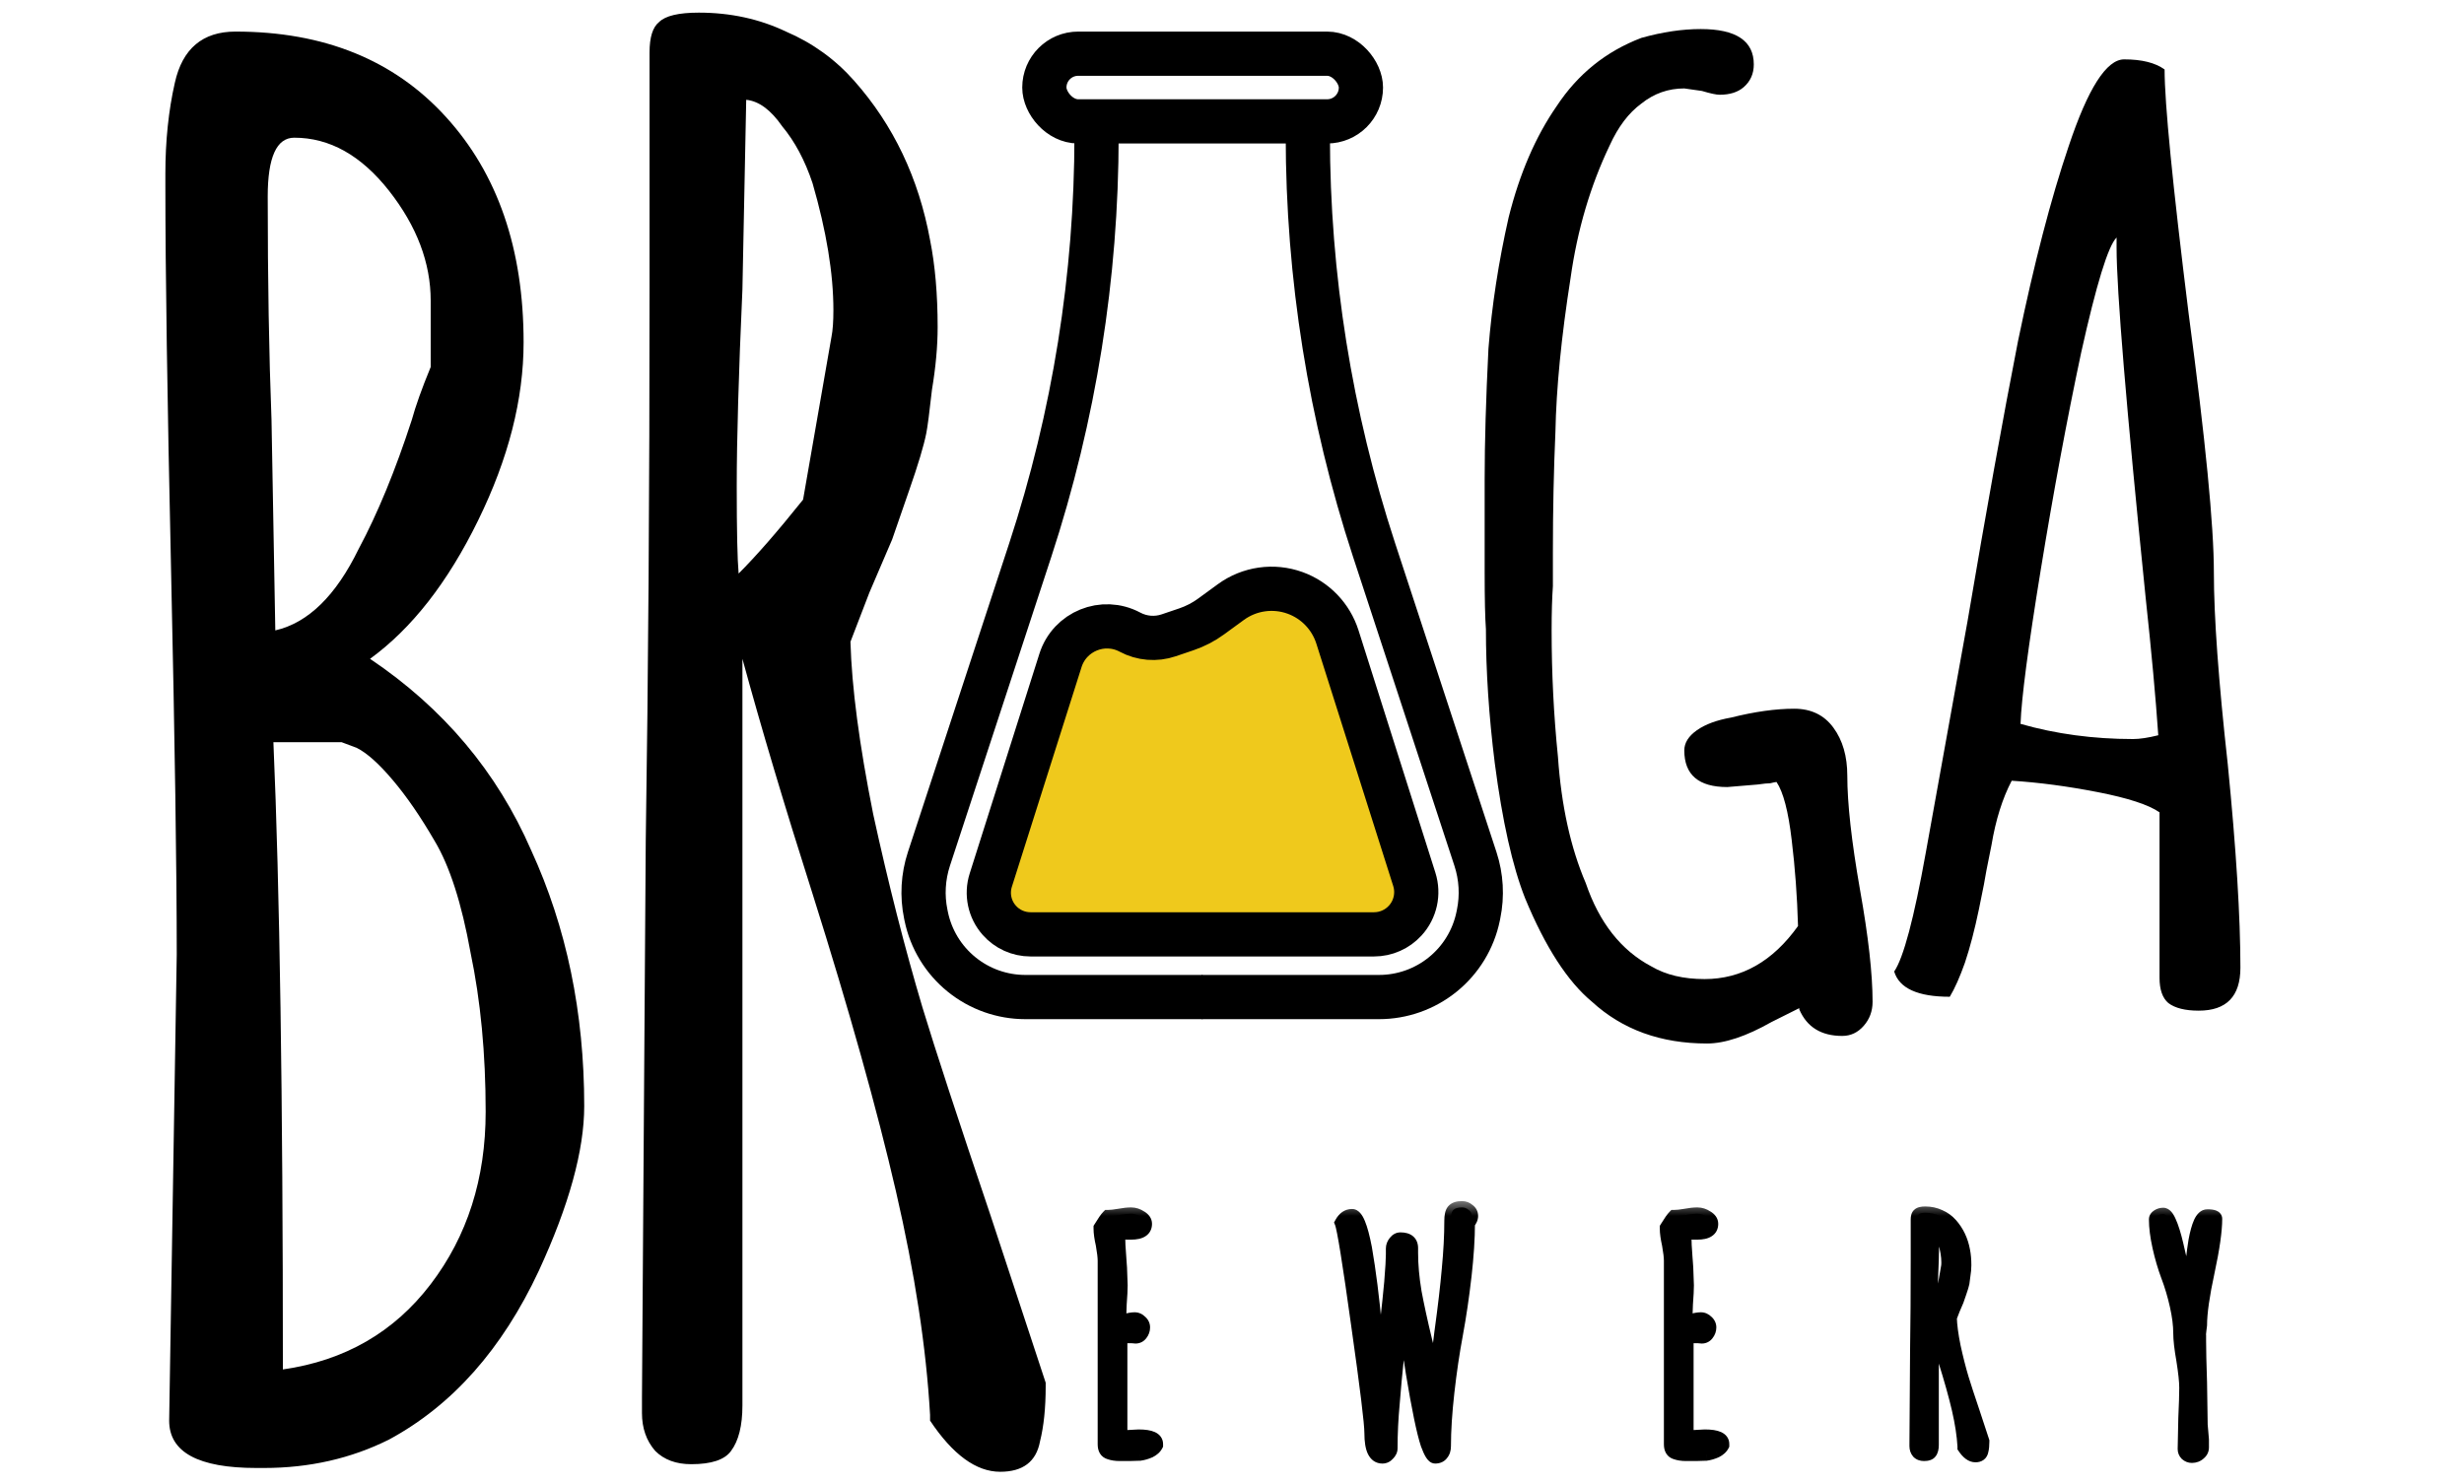 <svg width="78" height="47" viewBox="0 0 78 47" fill="none" xmlns="http://www.w3.org/2000/svg">
<path d="M34.712 4.023V4.286C34.712 8.745 34.004 13.175 32.615 17.412L29.405 27.198C29.221 27.761 29.186 28.363 29.306 28.943L29.32 29.012C29.469 29.738 29.865 30.389 30.441 30.855V30.855C31.011 31.317 31.723 31.569 32.457 31.569H38.071" stroke="black" stroke-width="1.4"/>
<path d="M41.4 4.023V4.286C41.4 8.745 42.108 13.175 43.497 17.412L46.707 27.198C46.891 27.761 46.926 28.363 46.806 28.943L46.792 29.012C46.643 29.738 46.247 30.389 45.671 30.855V30.855C45.101 31.317 44.389 31.569 43.655 31.569H38.041" stroke="black" stroke-width="1.4"/>
<path d="M32.621 29.584H37.98H43.496C43.873 29.584 44.232 29.425 44.485 29.146C44.806 28.794 44.915 28.297 44.771 27.842L42.337 20.167C42.131 19.52 41.636 19.004 40.998 18.773C40.314 18.525 39.551 18.634 38.964 19.063L38.339 19.519C38.101 19.693 37.837 19.83 37.558 19.925L36.995 20.116C36.591 20.253 36.147 20.217 35.77 20.015C34.918 19.56 33.862 19.99 33.57 20.911L31.364 27.867C31.224 28.307 31.325 28.789 31.631 29.136C31.881 29.421 32.242 29.584 32.621 29.584Z" fill="#EFC91C" stroke="black" stroke-width="1.4"/>
<rect x="33.06" y="1.7" width="10.021" height="2.143" rx="1.071" stroke="black" stroke-width="1.4"/>
<path d="M8.115 46.48C6.275 46.48 5.355 45.98 5.355 44.98L5.475 37.6L5.595 30.22C5.595 27.54 5.535 23.48 5.415 18.04C5.295 12.64 5.235 8.58 5.235 5.86V5.5C5.235 4.46 5.335 3.5 5.535 2.62C5.775 1.54 6.415 1 7.455 1C10.255 1 12.475 1.9 14.114 3.7C15.755 5.5 16.575 7.88 16.575 10.84C16.575 12.64 16.095 14.52 15.134 16.48C14.175 18.44 13.034 19.9 11.714 20.86C14.034 22.42 15.735 24.44 16.814 26.92C17.934 29.36 18.494 32.06 18.494 35.02C18.494 36.42 18.015 38.16 17.055 40.24C15.895 42.72 14.315 44.5 12.315 45.58C11.114 46.18 9.795 46.48 8.355 46.48H8.115ZM8.715 19.96C9.755 19.72 10.634 18.86 11.354 17.38C11.954 16.26 12.514 14.9 13.034 13.3C13.155 12.86 13.354 12.3 13.634 11.62V9.52C13.634 8.32 13.194 7.16 12.315 6.04C11.434 4.92 10.434 4.36 9.315 4.36C8.755 4.36 8.475 4.98 8.475 6.22C8.475 8.86 8.515 11.22 8.595 13.3L8.715 19.96ZM8.955 43.36C10.915 43.08 12.475 42.18 13.634 40.66C14.794 39.14 15.374 37.32 15.374 35.2C15.374 33.36 15.214 31.68 14.895 30.16C14.614 28.6 14.235 27.42 13.755 26.62C13.315 25.86 12.874 25.22 12.434 24.7C11.995 24.18 11.614 23.84 11.294 23.68L10.815 23.5H8.655C8.855 28.1 8.955 34.72 8.955 43.36ZM31.662 46.6C30.902 46.6 30.162 46.06 29.442 44.98V44.8C29.322 42.68 28.962 40.32 28.362 37.72C27.762 35.12 26.882 31.98 25.722 28.3C24.842 25.54 24.102 23.06 23.502 20.86V44.5C23.502 45.14 23.382 45.62 23.142 45.94C22.942 46.22 22.522 46.36 21.882 46.36C21.402 46.36 21.022 46.22 20.742 45.94C20.462 45.62 20.322 45.22 20.322 44.74V44.26L20.442 26.62C20.522 21.42 20.562 15.56 20.562 9.04V1.66C20.562 1.18 20.662 0.86 20.862 0.7C21.062 0.5 21.482 0.4 22.122 0.4C23.122 0.4 24.042 0.6 24.882 1C25.722 1.36 26.442 1.88 27.042 2.56C28.282 3.96 29.082 5.64 29.442 7.6C29.602 8.4 29.682 9.32 29.682 10.36C29.682 10.96 29.622 11.62 29.502 12.34C29.422 13.06 29.362 13.52 29.322 13.72C29.242 14.12 29.062 14.72 28.782 15.52C28.502 16.32 28.322 16.84 28.242 17.08L27.522 18.76L26.922 20.32C26.962 21.76 27.202 23.58 27.642 25.78C28.122 27.98 28.642 30.02 29.202 31.9C29.602 33.22 30.322 35.42 31.362 38.5L33.102 43.78V43.9C33.102 44.58 33.042 45.16 32.922 45.64C32.802 46.28 32.382 46.6 31.662 46.6ZM23.382 18.16C23.942 17.6 24.622 16.82 25.422 15.82L26.322 10.66C26.362 10.46 26.382 10.18 26.382 9.82C26.382 8.66 26.162 7.32 25.722 5.8C25.482 5.08 25.162 4.48 24.762 4C24.402 3.48 24.022 3.2 23.622 3.16L23.502 9.16C23.382 11.84 23.322 13.92 23.322 15.4C23.322 16.8 23.342 17.72 23.382 18.16Z" fill="black"/>
<path d="M54.038 33.04C52.572 33.04 51.358 32.6 50.398 31.72C49.625 31.08 48.918 29.987 48.278 28.44C47.878 27.427 47.558 26 47.318 24.16C47.132 22.667 47.038 21.253 47.038 19.92C47.012 19.573 46.998 18.973 46.998 18.12V16.76V15.16C46.998 14.013 47.038 12.64 47.118 11.04C47.225 9.68 47.438 8.293 47.758 6.88C48.105 5.493 48.612 4.32 49.278 3.36C49.945 2.347 50.838 1.627 51.958 1.2C52.625 1.013 53.252 0.92 53.838 0.92C54.958 0.92 55.518 1.293 55.518 2.04C55.518 2.333 55.412 2.573 55.198 2.76C55.012 2.92 54.758 3 54.438 3C54.332 3 54.145 2.96 53.878 2.88L53.318 2.8C52.812 2.8 52.358 2.96 51.958 3.28C51.558 3.573 51.225 4.013 50.958 4.6C50.345 5.88 49.932 7.28 49.718 8.8C49.425 10.667 49.265 12.293 49.238 13.68C49.185 14.88 49.158 16.147 49.158 17.48V18.56C49.132 18.933 49.118 19.4 49.118 19.96C49.118 21.32 49.185 22.653 49.318 23.96C49.425 25.507 49.718 26.84 50.198 27.96C50.625 29.213 51.318 30.093 52.278 30.6C52.732 30.867 53.292 31 53.958 31C55.132 31 56.118 30.44 56.918 29.32C56.892 28.387 56.825 27.48 56.718 26.6C56.612 25.693 56.452 25.08 56.238 24.76C56.212 24.76 56.145 24.773 56.038 24.8C55.958 24.8 55.825 24.813 55.638 24.84L54.678 24.92C53.772 24.92 53.318 24.533 53.318 23.76C53.318 23.52 53.452 23.307 53.718 23.12C53.985 22.933 54.345 22.8 54.798 22.72C55.545 22.533 56.212 22.44 56.798 22.44C57.332 22.44 57.745 22.64 58.038 23.04C58.332 23.44 58.478 23.947 58.478 24.56C58.478 25.44 58.612 26.64 58.878 28.16C59.145 29.653 59.278 30.84 59.278 31.72C59.278 32.013 59.185 32.267 58.998 32.48C58.812 32.693 58.585 32.8 58.318 32.8C57.652 32.8 57.198 32.52 56.958 31.96V31.92L56.078 32.36C55.278 32.813 54.598 33.04 54.038 33.04ZM69.602 32C69.175 32 68.855 31.92 68.642 31.76C68.455 31.6 68.362 31.333 68.362 30.96V25.72C68.015 25.48 67.362 25.267 66.402 25.08C65.442 24.893 64.535 24.773 63.682 24.72C63.389 25.28 63.175 25.96 63.042 26.76L62.882 27.56C62.855 27.747 62.775 28.16 62.642 28.8C62.509 29.44 62.362 30 62.202 30.48C62.042 30.933 61.882 31.293 61.722 31.56C60.709 31.56 60.122 31.293 59.962 30.76C60.255 30.333 60.589 29.08 60.962 27L62.282 19.68C62.869 16.213 63.402 13.253 63.882 10.8C64.389 8.347 64.922 6.293 65.482 4.64C66.095 2.8 66.682 1.88 67.242 1.88C67.802 1.88 68.229 1.987 68.522 2.2C68.522 3.267 68.775 5.84 69.282 9.92C69.815 13.92 70.082 16.653 70.082 18.12C70.082 19.533 70.229 21.56 70.522 24.2C70.789 26.893 70.922 29.04 70.922 30.64C70.922 31.547 70.482 32 69.602 32ZM67.522 23.4C67.735 23.4 68.002 23.36 68.322 23.28C68.242 22.107 68.109 20.653 67.922 18.92C67.309 12.893 67.002 9.2 67.002 7.84V7.52C66.735 7.787 66.362 9 65.882 11.16C65.429 13.293 65.002 15.587 64.602 18.04C64.202 20.493 63.989 22.12 63.962 22.92C65.082 23.24 66.269 23.4 67.522 23.4Z" fill="black"/>
<mask id="path-7-outside-1_118_4" maskUnits="userSpaceOnUse" x="34" y="38" width="37" height="9" fill="black">
<rect fill="white" x="34" y="38" width="37" height="9"/>
<path d="M35.447 46.06C35.321 46.06 35.211 46.043 35.117 46.01C35.004 45.977 34.947 45.883 34.947 45.73V39.92C34.947 39.807 34.928 39.637 34.888 39.41C34.841 39.203 34.818 39.033 34.818 38.9V38.87C34.931 38.683 35.014 38.563 35.068 38.51C35.161 38.51 35.284 38.497 35.438 38.47C35.578 38.443 35.701 38.43 35.807 38.43C35.914 38.43 36.017 38.463 36.117 38.53C36.218 38.59 36.267 38.663 36.267 38.75C36.267 38.95 36.114 39.05 35.807 39.05H35.667C35.627 39.043 35.581 39.04 35.528 39.04C35.468 39.04 35.431 39.043 35.417 39.05C35.417 39.277 35.431 39.55 35.458 39.87L35.477 40.15L35.498 40.7C35.498 40.827 35.487 41.02 35.468 41.28L35.447 41.84L35.587 41.81C35.721 41.77 35.831 41.75 35.917 41.75C35.991 41.75 36.057 41.78 36.117 41.84C36.178 41.893 36.208 41.957 36.208 42.03C36.208 42.11 36.181 42.183 36.127 42.25C36.081 42.31 36.021 42.34 35.947 42.34L35.828 42.33H35.697C35.597 42.33 35.528 42.353 35.487 42.4V45.49L36.047 45.46C36.428 45.46 36.617 45.547 36.617 45.72V45.76C36.578 45.84 36.504 45.907 36.398 45.96C36.291 46.007 36.188 46.037 36.087 46.05L35.758 46.06H35.447ZM43.761 46.14C43.514 46.14 43.391 45.887 43.391 45.38C43.391 45.06 43.251 43.917 42.971 41.95C42.697 39.977 42.524 38.9 42.451 38.72C42.537 38.56 42.654 38.48 42.801 38.48C42.954 38.48 43.097 38.827 43.231 39.52C43.357 40.253 43.464 41.093 43.551 42.04L43.621 42.85C43.661 43.303 43.684 43.533 43.691 43.54L43.791 42.7L43.851 42.18C43.937 41.42 43.994 40.883 44.021 40.57C44.054 40.157 44.071 39.873 44.071 39.72V39.53C44.071 39.457 44.097 39.387 44.151 39.32C44.204 39.253 44.264 39.22 44.331 39.22C44.571 39.22 44.691 39.32 44.691 39.52V39.67C44.691 40.05 44.727 40.46 44.801 40.9C44.881 41.333 44.994 41.853 45.141 42.46C45.234 42.813 45.327 43.243 45.421 43.75C45.441 43.53 45.504 42.997 45.611 42.15C45.717 41.377 45.794 40.72 45.841 40.18C45.894 39.633 45.921 39.123 45.921 38.65C45.921 38.497 45.944 38.39 45.991 38.33C46.044 38.263 46.141 38.23 46.281 38.23C46.361 38.23 46.431 38.257 46.491 38.31C46.557 38.357 46.591 38.42 46.591 38.5C46.591 38.573 46.557 38.65 46.491 38.73C46.491 39.21 46.454 39.773 46.381 40.42C46.307 41.06 46.217 41.67 46.111 42.25C46.004 42.817 45.914 43.427 45.841 44.08C45.767 44.727 45.731 45.297 45.731 45.79C45.731 45.897 45.704 45.98 45.651 46.04C45.604 46.107 45.531 46.14 45.431 46.14C45.357 46.14 45.271 46.003 45.171 45.73C45.044 45.35 44.887 44.593 44.701 43.46L44.521 42.29L44.431 41.64C44.344 42.247 44.277 42.737 44.231 43.11C44.191 43.477 44.151 43.913 44.111 44.42C44.064 44.907 44.041 45.387 44.041 45.86C44.041 45.927 44.011 45.99 43.951 46.05C43.897 46.11 43.834 46.14 43.761 46.14ZM53.372 46.06C53.245 46.06 53.136 46.043 53.042 46.01C52.929 45.977 52.872 45.883 52.872 45.73V39.92C52.872 39.807 52.852 39.637 52.812 39.41C52.766 39.203 52.742 39.033 52.742 38.9V38.87C52.855 38.683 52.939 38.563 52.992 38.51C53.086 38.51 53.209 38.497 53.362 38.47C53.502 38.443 53.626 38.43 53.732 38.43C53.839 38.43 53.942 38.463 54.042 38.53C54.142 38.59 54.192 38.663 54.192 38.75C54.192 38.95 54.039 39.05 53.732 39.05H53.592C53.552 39.043 53.505 39.04 53.452 39.04C53.392 39.04 53.355 39.043 53.342 39.05C53.342 39.277 53.355 39.55 53.382 39.87L53.402 40.15L53.422 40.7C53.422 40.827 53.412 41.02 53.392 41.28L53.372 41.84L53.512 41.81C53.645 41.77 53.755 41.75 53.842 41.75C53.916 41.75 53.982 41.78 54.042 41.84C54.102 41.893 54.132 41.957 54.132 42.03C54.132 42.11 54.105 42.183 54.052 42.25C54.005 42.31 53.946 42.34 53.872 42.34L53.752 42.33H53.622C53.522 42.33 53.452 42.353 53.412 42.4V45.49L53.972 45.46C54.352 45.46 54.542 45.547 54.542 45.72V45.76C54.502 45.84 54.429 45.907 54.322 45.96C54.215 46.007 54.112 46.037 54.012 46.05L53.682 46.06H53.372ZM62.535 46.1C62.409 46.1 62.285 46.01 62.165 45.83V45.8C62.145 45.447 62.085 45.053 61.985 44.62C61.885 44.187 61.739 43.663 61.545 43.05C61.399 42.59 61.275 42.177 61.175 41.81V45.75C61.175 45.857 61.155 45.937 61.115 45.99C61.082 46.037 61.012 46.06 60.905 46.06C60.825 46.06 60.762 46.037 60.715 45.99C60.669 45.937 60.645 45.87 60.645 45.79V45.71L60.665 42.77C60.679 41.903 60.685 40.927 60.685 39.84V38.61C60.685 38.53 60.702 38.477 60.735 38.45C60.769 38.417 60.839 38.4 60.945 38.4C61.112 38.4 61.265 38.433 61.405 38.5C61.545 38.56 61.665 38.647 61.765 38.76C61.972 38.993 62.105 39.273 62.165 39.6C62.192 39.733 62.205 39.887 62.205 40.06C62.205 40.16 62.195 40.27 62.175 40.39C62.162 40.51 62.152 40.587 62.145 40.62C62.132 40.687 62.102 40.787 62.055 40.92C62.009 41.053 61.979 41.14 61.965 41.18L61.845 41.46L61.745 41.72C61.752 41.96 61.792 42.263 61.865 42.63C61.945 42.997 62.032 43.337 62.125 43.65C62.192 43.87 62.312 44.237 62.485 44.75L62.775 45.63V45.65C62.775 45.763 62.765 45.86 62.745 45.94C62.725 46.047 62.655 46.1 62.535 46.1ZM61.155 41.36C61.249 41.267 61.362 41.137 61.495 40.97L61.645 40.11C61.652 40.077 61.655 40.03 61.655 39.97C61.655 39.777 61.619 39.553 61.545 39.3C61.505 39.18 61.452 39.08 61.385 39C61.325 38.913 61.262 38.867 61.195 38.86L61.175 39.86C61.155 40.307 61.145 40.653 61.145 40.9C61.145 41.133 61.149 41.287 61.155 41.36ZM69.386 46.12C69.319 46.12 69.259 46.097 69.206 46.05C69.159 46.003 69.136 45.947 69.136 45.88L69.156 44.91C69.176 44.477 69.186 44.153 69.186 43.94C69.186 43.747 69.156 43.46 69.096 43.08C69.029 42.707 68.996 42.417 68.996 42.21C68.996 41.957 68.959 41.667 68.886 41.34C68.813 41.013 68.719 40.7 68.606 40.4C68.499 40.113 68.409 39.807 68.336 39.48C68.263 39.147 68.226 38.857 68.226 38.61C68.226 38.563 68.253 38.523 68.306 38.49C68.359 38.457 68.416 38.44 68.476 38.44C68.549 38.44 68.619 38.517 68.686 38.67C68.766 38.843 68.843 39.087 68.916 39.4C68.989 39.713 69.033 39.9 69.046 39.96L69.176 40.65L69.276 41.09C69.296 40.983 69.313 40.843 69.326 40.67C69.366 40.117 69.416 39.657 69.476 39.29C69.523 39.037 69.576 38.843 69.636 38.71C69.703 38.563 69.783 38.49 69.876 38.49C70.056 38.49 70.146 38.523 70.146 38.59C70.146 38.97 70.066 39.53 69.906 40.27C69.746 41.01 69.666 41.573 69.666 41.96L69.646 42.12C69.633 42.22 69.629 42.28 69.636 42.3V42.46C69.636 42.747 69.646 43.187 69.666 43.78L69.686 45.11L69.706 45.34L69.726 45.58V45.83C69.726 45.91 69.693 45.977 69.626 46.03C69.559 46.09 69.479 46.12 69.386 46.12Z"/>
</mask>
<path d="M35.447 46.06C35.321 46.06 35.211 46.043 35.117 46.01C35.004 45.977 34.947 45.883 34.947 45.73V39.92C34.947 39.807 34.928 39.637 34.888 39.41C34.841 39.203 34.818 39.033 34.818 38.9V38.87C34.931 38.683 35.014 38.563 35.068 38.51C35.161 38.51 35.284 38.497 35.438 38.47C35.578 38.443 35.701 38.43 35.807 38.43C35.914 38.43 36.017 38.463 36.117 38.53C36.218 38.59 36.267 38.663 36.267 38.75C36.267 38.95 36.114 39.05 35.807 39.05H35.667C35.627 39.043 35.581 39.04 35.528 39.04C35.468 39.04 35.431 39.043 35.417 39.05C35.417 39.277 35.431 39.55 35.458 39.87L35.477 40.15L35.498 40.7C35.498 40.827 35.487 41.02 35.468 41.28L35.447 41.84L35.587 41.81C35.721 41.77 35.831 41.75 35.917 41.75C35.991 41.75 36.057 41.78 36.117 41.84C36.178 41.893 36.208 41.957 36.208 42.03C36.208 42.11 36.181 42.183 36.127 42.25C36.081 42.31 36.021 42.34 35.947 42.34L35.828 42.33H35.697C35.597 42.33 35.528 42.353 35.487 42.4V45.49L36.047 45.46C36.428 45.46 36.617 45.547 36.617 45.72V45.76C36.578 45.84 36.504 45.907 36.398 45.96C36.291 46.007 36.188 46.037 36.087 46.05L35.758 46.06H35.447ZM43.761 46.14C43.514 46.14 43.391 45.887 43.391 45.38C43.391 45.06 43.251 43.917 42.971 41.95C42.697 39.977 42.524 38.9 42.451 38.72C42.537 38.56 42.654 38.48 42.801 38.48C42.954 38.48 43.097 38.827 43.231 39.52C43.357 40.253 43.464 41.093 43.551 42.04L43.621 42.85C43.661 43.303 43.684 43.533 43.691 43.54L43.791 42.7L43.851 42.18C43.937 41.42 43.994 40.883 44.021 40.57C44.054 40.157 44.071 39.873 44.071 39.72V39.53C44.071 39.457 44.097 39.387 44.151 39.32C44.204 39.253 44.264 39.22 44.331 39.22C44.571 39.22 44.691 39.32 44.691 39.52V39.67C44.691 40.05 44.727 40.46 44.801 40.9C44.881 41.333 44.994 41.853 45.141 42.46C45.234 42.813 45.327 43.243 45.421 43.75C45.441 43.53 45.504 42.997 45.611 42.15C45.717 41.377 45.794 40.72 45.841 40.18C45.894 39.633 45.921 39.123 45.921 38.65C45.921 38.497 45.944 38.39 45.991 38.33C46.044 38.263 46.141 38.23 46.281 38.23C46.361 38.23 46.431 38.257 46.491 38.31C46.557 38.357 46.591 38.42 46.591 38.5C46.591 38.573 46.557 38.65 46.491 38.73C46.491 39.21 46.454 39.773 46.381 40.42C46.307 41.06 46.217 41.67 46.111 42.25C46.004 42.817 45.914 43.427 45.841 44.08C45.767 44.727 45.731 45.297 45.731 45.79C45.731 45.897 45.704 45.98 45.651 46.04C45.604 46.107 45.531 46.14 45.431 46.14C45.357 46.14 45.271 46.003 45.171 45.73C45.044 45.35 44.887 44.593 44.701 43.46L44.521 42.29L44.431 41.64C44.344 42.247 44.277 42.737 44.231 43.11C44.191 43.477 44.151 43.913 44.111 44.42C44.064 44.907 44.041 45.387 44.041 45.86C44.041 45.927 44.011 45.99 43.951 46.05C43.897 46.11 43.834 46.14 43.761 46.14ZM53.372 46.06C53.245 46.06 53.136 46.043 53.042 46.01C52.929 45.977 52.872 45.883 52.872 45.73V39.92C52.872 39.807 52.852 39.637 52.812 39.41C52.766 39.203 52.742 39.033 52.742 38.9V38.87C52.855 38.683 52.939 38.563 52.992 38.51C53.086 38.51 53.209 38.497 53.362 38.47C53.502 38.443 53.626 38.43 53.732 38.43C53.839 38.43 53.942 38.463 54.042 38.53C54.142 38.59 54.192 38.663 54.192 38.75C54.192 38.95 54.039 39.05 53.732 39.05H53.592C53.552 39.043 53.505 39.04 53.452 39.04C53.392 39.04 53.355 39.043 53.342 39.05C53.342 39.277 53.355 39.55 53.382 39.87L53.402 40.15L53.422 40.7C53.422 40.827 53.412 41.02 53.392 41.28L53.372 41.84L53.512 41.81C53.645 41.77 53.755 41.75 53.842 41.75C53.916 41.75 53.982 41.78 54.042 41.84C54.102 41.893 54.132 41.957 54.132 42.03C54.132 42.11 54.105 42.183 54.052 42.25C54.005 42.31 53.946 42.34 53.872 42.34L53.752 42.33H53.622C53.522 42.33 53.452 42.353 53.412 42.4V45.49L53.972 45.46C54.352 45.46 54.542 45.547 54.542 45.72V45.76C54.502 45.84 54.429 45.907 54.322 45.96C54.215 46.007 54.112 46.037 54.012 46.05L53.682 46.06H53.372ZM62.535 46.1C62.409 46.1 62.285 46.01 62.165 45.83V45.8C62.145 45.447 62.085 45.053 61.985 44.62C61.885 44.187 61.739 43.663 61.545 43.05C61.399 42.59 61.275 42.177 61.175 41.81V45.75C61.175 45.857 61.155 45.937 61.115 45.99C61.082 46.037 61.012 46.06 60.905 46.06C60.825 46.06 60.762 46.037 60.715 45.99C60.669 45.937 60.645 45.87 60.645 45.79V45.71L60.665 42.77C60.679 41.903 60.685 40.927 60.685 39.84V38.61C60.685 38.53 60.702 38.477 60.735 38.45C60.769 38.417 60.839 38.4 60.945 38.4C61.112 38.4 61.265 38.433 61.405 38.5C61.545 38.56 61.665 38.647 61.765 38.76C61.972 38.993 62.105 39.273 62.165 39.6C62.192 39.733 62.205 39.887 62.205 40.06C62.205 40.16 62.195 40.27 62.175 40.39C62.162 40.51 62.152 40.587 62.145 40.62C62.132 40.687 62.102 40.787 62.055 40.92C62.009 41.053 61.979 41.14 61.965 41.18L61.845 41.46L61.745 41.72C61.752 41.96 61.792 42.263 61.865 42.63C61.945 42.997 62.032 43.337 62.125 43.65C62.192 43.87 62.312 44.237 62.485 44.75L62.775 45.63V45.65C62.775 45.763 62.765 45.86 62.745 45.94C62.725 46.047 62.655 46.1 62.535 46.1ZM61.155 41.36C61.249 41.267 61.362 41.137 61.495 40.97L61.645 40.11C61.652 40.077 61.655 40.03 61.655 39.97C61.655 39.777 61.619 39.553 61.545 39.3C61.505 39.18 61.452 39.08 61.385 39C61.325 38.913 61.262 38.867 61.195 38.86L61.175 39.86C61.155 40.307 61.145 40.653 61.145 40.9C61.145 41.133 61.149 41.287 61.155 41.36ZM69.386 46.12C69.319 46.12 69.259 46.097 69.206 46.05C69.159 46.003 69.136 45.947 69.136 45.88L69.156 44.91C69.176 44.477 69.186 44.153 69.186 43.94C69.186 43.747 69.156 43.46 69.096 43.08C69.029 42.707 68.996 42.417 68.996 42.21C68.996 41.957 68.959 41.667 68.886 41.34C68.813 41.013 68.719 40.7 68.606 40.4C68.499 40.113 68.409 39.807 68.336 39.48C68.263 39.147 68.226 38.857 68.226 38.61C68.226 38.563 68.253 38.523 68.306 38.49C68.359 38.457 68.416 38.44 68.476 38.44C68.549 38.44 68.619 38.517 68.686 38.67C68.766 38.843 68.843 39.087 68.916 39.4C68.989 39.713 69.033 39.9 69.046 39.96L69.176 40.65L69.276 41.09C69.296 40.983 69.313 40.843 69.326 40.67C69.366 40.117 69.416 39.657 69.476 39.29C69.523 39.037 69.576 38.843 69.636 38.71C69.703 38.563 69.783 38.49 69.876 38.49C70.056 38.49 70.146 38.523 70.146 38.59C70.146 38.97 70.066 39.53 69.906 40.27C69.746 41.01 69.666 41.573 69.666 41.96L69.646 42.12C69.633 42.22 69.629 42.28 69.636 42.3V42.46C69.636 42.747 69.646 43.187 69.666 43.78L69.686 45.11L69.706 45.34L69.726 45.58V45.83C69.726 45.91 69.693 45.977 69.626 46.03C69.559 46.09 69.479 46.12 69.386 46.12Z" fill="black"/>
<path d="M35.117 46.01L35.185 45.821L35.174 45.818L35.117 46.01ZM34.888 39.41L35.085 39.375L35.083 39.366L34.888 39.41ZM34.818 38.87L34.647 38.766L34.617 38.814V38.87H34.818ZM35.068 38.51V38.31H34.985L34.926 38.369L35.068 38.51ZM35.438 38.47L35.472 38.667L35.475 38.666L35.438 38.47ZM36.117 38.53L36.007 38.697L36.015 38.702L36.117 38.53ZM35.667 39.05L35.635 39.247L35.651 39.25H35.667V39.05ZM35.417 39.05L35.328 38.871L35.218 38.926V39.05H35.417ZM35.458 39.87L35.657 39.856L35.657 39.853L35.458 39.87ZM35.477 40.15L35.678 40.143L35.677 40.136L35.477 40.15ZM35.498 40.7H35.698L35.697 40.693L35.498 40.7ZM35.468 41.28L35.268 41.265L35.268 41.273L35.468 41.28ZM35.447 41.84L35.248 41.833L35.239 42.089L35.489 42.036L35.447 41.84ZM35.587 41.81L35.629 42.006L35.637 42.004L35.645 42.002L35.587 41.81ZM36.117 41.84L35.976 41.982L35.985 41.989L36.117 41.84ZM36.127 42.25L35.971 42.125L35.97 42.127L36.127 42.25ZM35.947 42.34L35.931 42.539L35.939 42.54H35.947V42.34ZM35.828 42.33L35.844 42.131L35.836 42.13H35.828V42.33ZM35.487 42.4L35.336 42.27L35.288 42.326V42.4H35.487ZM35.487 45.49H35.288V45.701L35.498 45.69L35.487 45.49ZM36.047 45.46V45.26L36.037 45.26L36.047 45.46ZM36.617 45.76L36.796 45.849L36.818 45.807V45.76H36.617ZM36.398 45.96L36.478 46.144L36.487 46.139L36.398 45.96ZM36.087 46.05L36.094 46.25L36.104 46.25L36.114 46.248L36.087 46.05ZM35.758 46.06V46.26L35.764 46.26L35.758 46.06ZM35.447 45.86C35.338 45.86 35.252 45.846 35.185 45.822L35.05 46.198C35.17 46.241 35.304 46.26 35.447 46.26V45.86ZM35.174 45.818C35.166 45.816 35.163 45.813 35.163 45.813C35.162 45.813 35.162 45.813 35.162 45.813C35.162 45.813 35.162 45.812 35.161 45.811C35.158 45.806 35.148 45.784 35.148 45.73H34.748C34.748 45.829 34.766 45.931 34.819 46.019C34.876 46.112 34.961 46.172 35.061 46.202L35.174 45.818ZM35.148 45.73V39.92H34.748V45.73H35.148ZM35.148 39.92C35.148 39.788 35.125 39.604 35.084 39.375L34.691 39.445C34.73 39.669 34.748 39.825 34.748 39.92H35.148ZM35.083 39.366C35.038 39.166 35.017 39.013 35.017 38.9H34.617C34.617 39.054 34.644 39.24 34.693 39.454L35.083 39.366ZM35.017 38.9V38.87H34.617V38.9H35.017ZM34.989 38.974C35.104 38.784 35.175 38.685 35.209 38.651L34.926 38.369C34.853 38.442 34.758 38.583 34.647 38.766L34.989 38.974ZM35.068 38.71C35.177 38.71 35.314 38.695 35.472 38.667L35.403 38.273C35.255 38.299 35.144 38.31 35.068 38.31V38.71ZM35.475 38.666C35.606 38.641 35.717 38.63 35.807 38.63V38.23C35.685 38.23 35.549 38.245 35.4 38.273L35.475 38.666ZM35.807 38.63C35.87 38.63 35.935 38.649 36.007 38.696L36.228 38.364C36.1 38.278 35.959 38.23 35.807 38.23V38.63ZM36.015 38.702C36.047 38.721 36.06 38.736 36.065 38.743C36.068 38.747 36.068 38.748 36.068 38.75H36.468C36.468 38.569 36.357 38.441 36.22 38.358L36.015 38.702ZM36.068 38.75C36.068 38.774 36.063 38.786 36.061 38.79C36.059 38.794 36.055 38.8 36.043 38.807C36.014 38.826 35.946 38.85 35.807 38.85V39.25C35.976 39.25 36.137 39.224 36.262 39.142C36.401 39.052 36.468 38.91 36.468 38.75H36.068ZM35.807 38.85H35.667V39.25H35.807V38.85ZM35.7 38.853C35.647 38.844 35.589 38.84 35.528 38.84V39.24C35.573 39.24 35.608 39.243 35.635 39.247L35.7 38.853ZM35.528 38.84C35.495 38.84 35.464 38.841 35.437 38.843C35.42 38.845 35.372 38.849 35.328 38.871L35.507 39.229C35.496 39.234 35.487 39.237 35.482 39.239C35.477 39.241 35.473 39.241 35.471 39.242C35.468 39.242 35.468 39.242 35.473 39.242C35.478 39.241 35.484 39.241 35.494 39.24C35.503 39.24 35.514 39.24 35.528 39.24V38.84ZM35.218 39.05C35.218 39.284 35.231 39.563 35.258 39.887L35.657 39.853C35.63 39.537 35.617 39.269 35.617 39.05H35.218ZM35.258 39.884L35.278 40.164L35.677 40.136L35.657 39.856L35.258 39.884ZM35.278 40.157L35.298 40.707L35.697 40.693L35.677 40.143L35.278 40.157ZM35.297 40.7C35.297 40.819 35.288 41.006 35.268 41.265L35.667 41.295C35.687 41.034 35.697 40.835 35.697 40.7H35.297ZM35.268 41.273L35.248 41.833L35.647 41.847L35.667 41.287L35.268 41.273ZM35.489 42.036L35.629 42.006L35.546 41.614L35.406 41.644L35.489 42.036ZM35.645 42.002C35.77 41.964 35.858 41.95 35.917 41.95V41.55C35.803 41.55 35.672 41.576 35.53 41.618L35.645 42.002ZM35.917 41.95C35.929 41.95 35.947 41.953 35.976 41.981L36.259 41.699C36.168 41.607 36.052 41.55 35.917 41.55V41.95ZM35.985 41.989C36.007 42.009 36.008 42.02 36.008 42.03H36.407C36.407 41.894 36.349 41.778 36.25 41.691L35.985 41.989ZM36.008 42.03C36.008 42.061 35.998 42.091 35.971 42.125L36.284 42.375C36.363 42.275 36.407 42.159 36.407 42.03H36.008ZM35.97 42.127C35.966 42.132 35.963 42.135 35.961 42.136C35.959 42.138 35.958 42.139 35.958 42.139C35.958 42.139 35.957 42.139 35.956 42.139C35.955 42.139 35.952 42.14 35.947 42.14V42.54C36.085 42.54 36.203 42.479 36.285 42.373L35.97 42.127ZM35.964 42.141L35.844 42.131L35.811 42.529L35.931 42.539L35.964 42.141ZM35.828 42.13H35.697V42.53H35.828V42.13ZM35.697 42.13C35.575 42.13 35.432 42.157 35.336 42.27L35.639 42.53C35.632 42.539 35.626 42.54 35.633 42.537C35.642 42.534 35.662 42.53 35.697 42.53V42.13ZM35.288 42.4V45.49H35.688V42.4H35.288ZM35.498 45.69L36.058 45.66L36.037 45.26L35.477 45.29L35.498 45.69ZM36.047 45.66C36.229 45.66 36.337 45.682 36.392 45.707C36.417 45.718 36.422 45.727 36.42 45.724C36.417 45.72 36.417 45.716 36.417 45.72H36.818C36.818 45.638 36.794 45.558 36.743 45.488C36.694 45.421 36.628 45.375 36.558 45.343C36.424 45.282 36.246 45.26 36.047 45.26V45.66ZM36.417 45.72V45.76H36.818V45.72H36.417ZM36.439 45.671C36.424 45.701 36.389 45.741 36.308 45.781L36.487 46.139C36.62 46.073 36.731 45.979 36.796 45.849L36.439 45.671ZM36.317 45.777C36.225 45.817 36.14 45.841 36.061 45.852L36.114 46.248C36.235 46.232 36.356 46.196 36.478 46.143L36.317 45.777ZM36.081 45.85L35.752 45.86L35.764 46.26L36.094 46.25L36.081 45.85ZM35.758 45.86H35.447V46.26H35.758V45.86ZM42.971 41.95L42.773 41.977L42.773 41.978L42.971 41.95ZM42.451 38.72L42.275 38.625L42.23 38.708L42.266 38.795L42.451 38.72ZM43.231 39.52L43.428 39.486L43.427 39.482L43.231 39.52ZM43.551 42.04L43.75 42.023L43.75 42.022L43.551 42.04ZM43.621 42.85L43.422 42.867L43.422 42.868L43.621 42.85ZM43.691 43.54L43.549 43.681L43.841 43.973L43.889 43.564L43.691 43.54ZM43.791 42.7L43.989 42.724L43.989 42.723L43.791 42.7ZM43.851 42.18L44.049 42.203L44.05 42.203L43.851 42.18ZM44.021 40.57L44.22 40.587L44.22 40.586L44.021 40.57ZM44.801 40.9L44.603 40.933L44.604 40.936L44.801 40.9ZM45.141 42.46L44.946 42.507L44.947 42.511L45.141 42.46ZM45.421 43.75L45.224 43.786L45.62 43.768L45.421 43.75ZM45.611 42.15L45.413 42.123L45.412 42.125L45.611 42.15ZM45.841 40.18L45.642 40.161L45.642 40.163L45.841 40.18ZM45.991 38.33L45.835 38.205L45.833 38.207L45.991 38.33ZM46.491 38.31L46.358 38.459L46.367 38.467L46.376 38.474L46.491 38.31ZM46.491 38.73L46.337 38.602L46.291 38.658V38.73H46.491ZM46.381 40.42L46.579 40.443L46.58 40.443L46.381 40.42ZM46.111 42.25L46.307 42.287L46.307 42.286L46.111 42.25ZM45.841 44.08L46.039 44.102L46.039 44.102L45.841 44.08ZM45.651 46.04L45.501 45.907L45.494 45.916L45.487 45.925L45.651 46.04ZM45.171 45.73L44.981 45.793L44.983 45.799L45.171 45.73ZM44.701 43.46L44.503 43.49L44.503 43.492L44.701 43.46ZM44.521 42.29L44.323 42.317L44.323 42.32L44.521 42.29ZM44.431 41.64L44.629 41.613L44.233 41.612L44.431 41.64ZM44.231 43.11L44.032 43.085L44.032 43.088L44.231 43.11ZM44.111 44.42L44.31 44.439L44.31 44.436L44.111 44.42ZM43.951 46.05L43.809 45.908L43.801 45.917L43.951 46.05ZM43.761 45.94C43.735 45.94 43.721 45.934 43.712 45.928C43.701 45.92 43.683 45.903 43.663 45.862C43.621 45.777 43.591 45.623 43.591 45.38H43.191C43.191 45.643 43.222 45.87 43.303 46.038C43.346 46.124 43.405 46.202 43.486 46.258C43.569 46.314 43.663 46.34 43.761 46.34V45.94ZM43.591 45.38C43.591 45.205 43.554 44.826 43.484 44.258C43.414 43.685 43.309 42.906 43.169 41.922L42.773 41.978C42.913 42.961 43.017 43.737 43.087 44.307C43.158 44.882 43.191 45.235 43.191 45.38H43.591ZM43.169 41.923C43.032 40.935 42.92 40.171 42.833 39.631C42.79 39.361 42.752 39.145 42.721 38.985C42.691 38.832 42.663 38.711 42.636 38.645L42.266 38.795C42.275 38.819 42.297 38.9 42.328 39.062C42.358 39.215 42.395 39.426 42.438 39.694C42.525 40.23 42.636 40.991 42.773 41.977L43.169 41.923ZM42.627 38.815C42.688 38.701 42.746 38.68 42.801 38.68V38.28C42.562 38.28 42.387 38.419 42.275 38.625L42.627 38.815ZM42.801 38.68C42.757 38.68 42.744 38.654 42.762 38.675C42.779 38.695 42.806 38.738 42.838 38.816C42.902 38.971 42.968 39.215 43.034 39.558L43.427 39.482C43.36 39.132 43.288 38.856 43.208 38.664C43.169 38.568 43.123 38.481 43.066 38.415C43.01 38.349 42.921 38.28 42.801 38.28V38.68ZM43.034 39.554C43.159 40.281 43.265 41.115 43.352 42.058L43.75 42.022C43.663 41.071 43.556 40.226 43.428 39.486L43.034 39.554ZM43.352 42.057L43.422 42.867L43.82 42.833L43.75 42.023L43.352 42.057ZM43.422 42.868C43.441 43.094 43.458 43.266 43.469 43.383C43.475 43.441 43.48 43.486 43.484 43.518C43.486 43.534 43.488 43.549 43.49 43.561C43.491 43.567 43.493 43.576 43.495 43.585C43.496 43.59 43.499 43.598 43.503 43.609C43.503 43.61 43.516 43.648 43.549 43.681L43.832 43.399C43.852 43.419 43.863 43.438 43.867 43.446C43.873 43.456 43.876 43.464 43.877 43.469C43.881 43.478 43.883 43.485 43.883 43.487C43.885 43.492 43.885 43.495 43.885 43.493C43.884 43.49 43.883 43.482 43.881 43.468C43.878 43.441 43.873 43.399 43.867 43.342C43.856 43.229 43.84 43.059 43.82 42.832L43.422 42.868ZM43.889 43.564L43.989 42.724L43.592 42.676L43.492 43.516L43.889 43.564ZM43.989 42.723L44.049 42.203L43.652 42.157L43.592 42.677L43.989 42.723ZM44.05 42.203C44.136 41.443 44.193 40.904 44.22 40.587L43.822 40.553C43.795 40.863 43.739 41.397 43.652 42.157L44.05 42.203ZM44.22 40.586C44.253 40.173 44.271 39.883 44.271 39.72H43.871C43.871 39.864 43.855 40.14 43.821 40.554L44.22 40.586ZM44.271 39.72V39.53H43.871V39.72H44.271ZM44.271 39.53C44.271 39.509 44.277 39.482 44.307 39.445L43.995 39.195C43.918 39.291 43.871 39.404 43.871 39.53H44.271ZM44.307 39.445C44.321 39.427 44.33 39.421 44.333 39.42C44.334 39.419 44.334 39.419 44.333 39.42C44.332 39.42 44.331 39.42 44.331 39.42V39.02C44.187 39.02 44.074 39.095 43.995 39.195L44.307 39.445ZM44.331 39.42C44.428 39.42 44.464 39.441 44.473 39.449C44.475 39.45 44.491 39.461 44.491 39.52H44.891C44.891 39.379 44.847 39.239 44.729 39.141C44.618 39.049 44.474 39.02 44.331 39.02V39.42ZM44.491 39.52V39.67H44.891V39.52H44.491ZM44.491 39.67C44.491 40.063 44.529 40.484 44.603 40.933L44.998 40.867C44.926 40.436 44.891 40.037 44.891 39.67H44.491ZM44.604 40.936C44.685 41.374 44.799 41.898 44.946 42.507L45.335 42.413C45.189 41.809 45.077 41.292 44.997 40.864L44.604 40.936ZM44.947 42.511C45.039 42.858 45.131 43.283 45.224 43.786L45.617 43.714C45.523 43.204 45.429 42.769 45.334 42.409L44.947 42.511ZM45.62 43.768C45.639 43.552 45.702 43.023 45.809 42.175L45.412 42.125C45.306 42.971 45.242 43.508 45.222 43.732L45.62 43.768ZM45.809 42.177C45.916 41.402 45.993 40.742 46.04 40.197L45.642 40.163C45.595 40.698 45.519 41.351 45.413 42.123L45.809 42.177ZM46.04 40.199C46.094 39.647 46.121 39.131 46.121 38.65H45.721C45.721 39.116 45.694 39.619 45.642 40.161L46.04 40.199ZM46.121 38.65C46.121 38.582 46.126 38.533 46.134 38.498C46.142 38.462 46.15 38.451 46.149 38.453L45.833 38.207C45.742 38.324 45.721 38.49 45.721 38.65H46.121ZM46.147 38.455C46.147 38.455 46.147 38.455 46.147 38.455C46.147 38.455 46.147 38.455 46.147 38.455C46.147 38.455 46.147 38.455 46.147 38.455C46.147 38.455 46.147 38.455 46.147 38.455C46.148 38.454 46.148 38.454 46.15 38.453C46.153 38.451 46.158 38.448 46.168 38.444C46.19 38.437 46.225 38.43 46.281 38.43V38.03C46.118 38.03 45.945 38.067 45.835 38.205L46.147 38.455ZM46.281 38.43C46.312 38.43 46.334 38.439 46.358 38.459L46.624 38.16C46.527 38.075 46.41 38.03 46.281 38.03V38.43ZM46.376 38.474C46.382 38.478 46.385 38.481 46.386 38.483C46.388 38.484 46.389 38.485 46.389 38.486C46.389 38.486 46.389 38.487 46.39 38.488C46.39 38.49 46.391 38.494 46.391 38.5H46.791C46.791 38.353 46.724 38.23 46.605 38.146L46.376 38.474ZM46.391 38.5C46.391 38.51 46.386 38.543 46.337 38.602L46.644 38.858C46.729 38.757 46.791 38.636 46.791 38.5H46.391ZM46.291 38.73C46.291 39.2 46.255 39.756 46.182 40.398L46.58 40.443C46.653 39.791 46.691 39.22 46.691 38.73H46.291ZM46.182 40.397C46.109 41.033 46.02 41.639 45.914 42.214L46.307 42.286C46.415 41.701 46.506 41.087 46.579 40.443L46.182 40.397ZM45.914 42.213C45.806 42.785 45.716 43.4 45.642 44.058L46.039 44.102C46.112 43.453 46.202 42.848 46.307 42.287L45.914 42.213ZM45.642 44.057C45.568 44.709 45.531 45.287 45.531 45.79H45.931C45.931 45.306 45.967 44.744 46.039 44.102L45.642 44.057ZM45.531 45.79C45.531 45.864 45.513 45.894 45.501 45.907L45.8 46.173C45.895 46.066 45.931 45.929 45.931 45.79H45.531ZM45.487 45.925C45.484 45.93 45.482 45.931 45.478 45.933C45.473 45.935 45.459 45.94 45.431 45.94V46.34C45.579 46.34 45.722 46.287 45.815 46.155L45.487 45.925ZM45.431 45.94C45.477 45.94 45.502 45.962 45.503 45.962C45.504 45.963 45.496 45.956 45.48 45.93C45.448 45.88 45.407 45.793 45.359 45.661L44.983 45.799C45.035 45.94 45.087 46.058 45.142 46.145C45.169 46.188 45.202 46.231 45.243 46.266C45.284 46.301 45.348 46.34 45.431 46.34V45.94ZM45.361 45.667C45.24 45.304 45.085 44.563 44.898 43.428L44.503 43.492C44.69 44.624 44.849 45.396 44.981 45.793L45.361 45.667ZM44.898 43.43L44.718 42.26L44.323 42.32L44.503 43.49L44.898 43.43ZM44.719 42.263L44.629 41.613L44.233 41.667L44.323 42.317L44.719 42.263ZM44.233 41.612C44.146 42.219 44.079 42.71 44.032 43.085L44.429 43.135C44.476 42.763 44.542 42.274 44.629 41.668L44.233 41.612ZM44.032 43.088C43.992 43.458 43.952 43.896 43.911 44.404L44.31 44.436C44.35 43.93 44.39 43.496 44.43 43.132L44.032 43.088ZM43.912 44.401C43.864 44.894 43.841 45.38 43.841 45.86H44.241C44.241 45.393 44.264 44.92 44.31 44.439L43.912 44.401ZM43.841 45.86C43.841 45.86 43.843 45.875 43.809 45.909L44.092 46.191C44.179 46.105 44.241 45.993 44.241 45.86H43.841ZM43.801 45.917C43.782 45.939 43.771 45.94 43.761 45.94V46.34C43.897 46.34 44.013 46.281 44.1 46.183L43.801 45.917ZM53.042 46.01L53.109 45.821L53.099 45.818L53.042 46.01ZM52.812 39.41L53.009 39.375L53.007 39.366L52.812 39.41ZM52.742 38.87L52.571 38.766L52.542 38.814V38.87H52.742ZM52.992 38.51V38.31H52.909L52.851 38.369L52.992 38.51ZM53.362 38.47L53.396 38.667L53.4 38.666L53.362 38.47ZM54.042 38.53L53.931 38.697L53.939 38.702L54.042 38.53ZM53.592 39.05L53.559 39.247L53.576 39.25H53.592V39.05ZM53.342 39.05L53.253 38.871L53.142 38.926V39.05H53.342ZM53.382 39.87L53.582 39.856L53.581 39.853L53.382 39.87ZM53.402 40.15L53.602 40.143L53.602 40.136L53.402 40.15ZM53.422 40.7H53.622L53.622 40.693L53.422 40.7ZM53.392 41.28L53.193 41.265L53.192 41.273L53.392 41.28ZM53.372 41.84L53.172 41.833L53.163 42.089L53.414 42.036L53.372 41.84ZM53.512 41.81L53.554 42.006L53.562 42.004L53.57 42.002L53.512 41.81ZM54.042 41.84L53.901 41.982L53.909 41.989L54.042 41.84ZM54.052 42.25L53.896 42.125L53.894 42.127L54.052 42.25ZM53.872 42.34L53.855 42.539L53.864 42.54H53.872V42.34ZM53.752 42.33L53.769 42.131L53.761 42.13H53.752V42.33ZM53.412 42.4L53.26 42.27L53.212 42.326V42.4H53.412ZM53.412 45.49H53.212V45.701L53.423 45.69L53.412 45.49ZM53.972 45.46V45.26L53.961 45.26L53.972 45.46ZM54.542 45.76L54.721 45.849L54.742 45.807V45.76H54.542ZM54.322 45.96L54.402 46.144L54.412 46.139L54.322 45.96ZM54.012 46.05L54.018 46.25L54.028 46.25L54.039 46.248L54.012 46.05ZM53.682 46.06V46.26L53.688 46.26L53.682 46.06ZM53.372 45.86C53.262 45.86 53.176 45.846 53.109 45.822L52.975 46.198C53.095 46.241 53.229 46.26 53.372 46.26V45.86ZM53.099 45.818C53.09 45.816 53.087 45.813 53.087 45.813C53.087 45.813 53.087 45.813 53.087 45.813C53.087 45.813 53.086 45.812 53.086 45.811C53.083 45.806 53.072 45.784 53.072 45.73H52.672C52.672 45.829 52.69 45.931 52.744 46.019C52.8 46.112 52.886 46.172 52.986 46.202L53.099 45.818ZM53.072 45.73V39.92H52.672V45.73H53.072ZM53.072 39.92C53.072 39.788 53.05 39.604 53.009 39.375L52.615 39.445C52.655 39.669 52.672 39.825 52.672 39.92H53.072ZM53.007 39.366C52.962 39.166 52.942 39.013 52.942 38.9H52.542C52.542 39.054 52.569 39.24 52.617 39.454L53.007 39.366ZM52.942 38.9V38.87H52.542V38.9H52.942ZM52.913 38.974C53.028 38.784 53.1 38.685 53.134 38.651L52.851 38.369C52.778 38.442 52.683 38.583 52.571 38.766L52.913 38.974ZM52.992 38.71C53.102 38.71 53.238 38.695 53.396 38.667L53.328 38.273C53.179 38.299 53.069 38.31 52.992 38.31V38.71ZM53.4 38.666C53.531 38.641 53.641 38.63 53.732 38.63V38.23C53.609 38.23 53.473 38.245 53.325 38.273L53.4 38.666ZM53.732 38.63C53.794 38.63 53.86 38.649 53.931 38.696L54.153 38.364C54.025 38.278 53.883 38.23 53.732 38.23V38.63ZM53.939 38.702C53.972 38.721 53.985 38.736 53.989 38.743C53.992 38.747 53.992 38.748 53.992 38.75H54.392C54.392 38.569 54.282 38.441 54.145 38.358L53.939 38.702ZM53.992 38.75C53.992 38.774 53.988 38.786 53.985 38.79C53.983 38.794 53.98 38.8 53.968 38.807C53.939 38.826 53.87 38.85 53.732 38.85V39.25C53.901 39.25 54.062 39.224 54.186 39.142C54.326 39.052 54.392 38.91 54.392 38.75H53.992ZM53.732 38.85H53.592V39.25H53.732V38.85ZM53.625 38.853C53.571 38.844 53.513 38.84 53.452 38.84V39.24C53.498 39.24 53.533 39.243 53.559 39.247L53.625 38.853ZM53.452 38.84C53.419 38.84 53.388 38.841 53.361 38.843C53.344 38.845 53.297 38.849 53.253 38.871L53.432 39.229C53.42 39.234 53.411 39.237 53.407 39.239C53.401 39.241 53.397 39.241 53.396 39.242C53.393 39.242 53.393 39.242 53.398 39.242C53.402 39.241 53.409 39.241 53.418 39.24C53.428 39.24 53.439 39.24 53.452 39.24V38.84ZM53.142 39.05C53.142 39.284 53.156 39.563 53.183 39.887L53.581 39.853C53.555 39.537 53.542 39.269 53.542 39.05H53.142ZM53.183 39.884L53.203 40.164L53.602 40.136L53.582 39.856L53.183 39.884ZM53.202 40.157L53.222 40.707L53.622 40.693L53.602 40.143L53.202 40.157ZM53.222 40.7C53.222 40.819 53.213 41.006 53.193 41.265L53.592 41.295C53.612 41.034 53.622 40.835 53.622 40.7H53.222ZM53.192 41.273L53.172 41.833L53.572 41.847L53.592 41.287L53.192 41.273ZM53.414 42.036L53.554 42.006L53.47 41.614L53.33 41.644L53.414 42.036ZM53.57 42.002C53.694 41.964 53.783 41.95 53.842 41.95V41.55C53.728 41.55 53.597 41.576 53.455 41.618L53.57 42.002ZM53.842 41.95C53.854 41.95 53.872 41.953 53.901 41.981L54.184 41.699C54.092 41.607 53.977 41.55 53.842 41.55V41.95ZM53.909 41.989C53.931 42.009 53.932 42.02 53.932 42.03H54.332C54.332 41.894 54.273 41.778 54.175 41.691L53.909 41.989ZM53.932 42.03C53.932 42.061 53.923 42.091 53.896 42.125L54.208 42.375C54.288 42.275 54.332 42.159 54.332 42.03H53.932ZM53.894 42.127C53.89 42.132 53.888 42.135 53.886 42.136C53.884 42.138 53.883 42.139 53.883 42.139C53.882 42.139 53.882 42.139 53.881 42.139C53.88 42.139 53.877 42.14 53.872 42.14V42.54C54.01 42.54 54.127 42.479 54.21 42.373L53.894 42.127ZM53.889 42.141L53.769 42.131L53.736 42.529L53.855 42.539L53.889 42.141ZM53.752 42.13H53.622V42.53H53.752V42.13ZM53.622 42.13C53.5 42.13 53.357 42.157 53.26 42.27L53.564 42.53C53.556 42.539 53.55 42.54 53.558 42.537C53.567 42.534 53.587 42.53 53.622 42.53V42.13ZM53.212 42.4V45.49H53.612V42.4H53.212ZM53.423 45.69L53.983 45.66L53.961 45.26L53.401 45.29L53.423 45.69ZM53.972 45.66C54.153 45.66 54.261 45.682 54.317 45.707C54.342 45.718 54.347 45.727 54.345 45.724C54.342 45.72 54.342 45.716 54.342 45.72H54.742C54.742 45.638 54.719 45.558 54.668 45.488C54.619 45.421 54.552 45.375 54.483 45.343C54.348 45.282 54.171 45.26 53.972 45.26V45.66ZM54.342 45.72V45.76H54.742V45.72H54.342ZM54.363 45.671C54.348 45.701 54.313 45.741 54.233 45.781L54.412 46.139C54.544 46.073 54.656 45.979 54.721 45.849L54.363 45.671ZM54.242 45.777C54.15 45.817 54.065 45.841 53.986 45.852L54.039 46.248C54.16 46.232 54.281 46.196 54.402 46.143L54.242 45.777ZM54.006 45.85L53.676 45.86L53.688 46.26L54.018 46.25L54.006 45.85ZM53.682 45.86H53.372V46.26H53.682V45.86ZM62.165 45.83H61.965V45.891L61.999 45.941L62.165 45.83ZM62.165 45.8H62.366L62.365 45.789L62.165 45.8ZM61.985 44.62L62.18 44.575L62.18 44.575L61.985 44.62ZM61.545 43.05L61.736 42.99L61.736 42.989L61.545 43.05ZM61.175 41.81L61.368 41.757L60.975 41.81H61.175ZM61.115 45.99L60.955 45.87L60.953 45.874L61.115 45.99ZM60.715 45.99L60.565 46.122L60.574 46.131L60.715 45.99ZM60.645 45.71L60.445 45.709V45.71H60.645ZM60.665 42.77L60.465 42.767L60.465 42.769L60.665 42.77ZM60.735 38.45L60.86 38.606L60.869 38.599L60.877 38.591L60.735 38.45ZM61.405 38.5L61.319 38.681L61.327 38.684L61.405 38.5ZM61.765 38.76L61.615 38.892L61.616 38.893L61.765 38.76ZM62.165 39.6L61.969 39.636L61.969 39.639L62.165 39.6ZM62.175 40.39L61.978 40.357L61.977 40.368L62.175 40.39ZM62.145 40.62L61.949 40.581L61.949 40.581L62.145 40.62ZM61.965 41.18L62.149 41.259L62.153 41.251L62.155 41.243L61.965 41.18ZM61.845 41.46L61.661 41.381L61.659 41.388L61.845 41.46ZM61.745 41.72L61.559 41.648L61.544 41.686L61.545 41.726L61.745 41.72ZM61.865 42.63L61.669 42.669L61.67 42.673L61.865 42.63ZM62.125 43.65L61.934 43.707L61.934 43.708L62.125 43.65ZM62.485 44.75L62.675 44.687L62.675 44.686L62.485 44.75ZM62.775 45.63H62.975V45.598L62.965 45.567L62.775 45.63ZM62.745 45.94L62.551 45.891L62.549 45.903L62.745 45.94ZM61.155 41.36L60.956 41.378L60.995 41.803L61.297 41.501L61.155 41.36ZM61.495 40.97L61.651 41.095L61.684 41.055L61.692 41.004L61.495 40.97ZM61.645 40.11L61.449 40.071L61.448 40.076L61.645 40.11ZM61.545 39.3L61.738 39.244L61.735 39.237L61.545 39.3ZM61.385 39L61.221 39.114L61.226 39.121L61.232 39.128L61.385 39ZM61.195 38.86L61.215 38.661L61 38.639L60.995 38.856L61.195 38.86ZM61.175 39.86L61.375 39.869L61.375 39.864L61.175 39.86ZM62.535 45.9C62.512 45.9 62.441 45.883 62.332 45.719L61.999 45.941C62.13 46.137 62.305 46.3 62.535 46.3V45.9ZM62.365 45.83V45.8H61.965V45.83H62.365ZM62.365 45.789C62.344 45.422 62.282 45.017 62.18 44.575L61.791 44.665C61.889 45.09 61.947 45.472 61.966 45.811L62.365 45.789ZM62.18 44.575C62.079 44.135 61.93 43.606 61.736 42.99L61.355 43.11C61.547 43.721 61.692 44.238 61.791 44.665L62.18 44.575ZM61.736 42.989C61.59 42.531 61.467 42.121 61.368 41.757L60.982 41.863C61.083 42.233 61.208 42.649 61.355 43.111L61.736 42.989ZM60.975 41.81V45.75H61.375V41.81H60.975ZM60.975 45.75C60.975 45.837 60.958 45.867 60.955 45.87L61.275 46.11C61.353 46.007 61.375 45.876 61.375 45.75H60.975ZM60.953 45.874C60.967 45.854 60.981 45.851 60.975 45.853C60.967 45.855 60.946 45.86 60.905 45.86V46.26C61.024 46.26 61.184 46.237 61.278 46.106L60.953 45.874ZM60.905 45.86C60.866 45.86 60.858 45.85 60.857 45.849L60.574 46.131C60.666 46.223 60.784 46.26 60.905 46.26V45.86ZM60.866 45.858C60.855 45.846 60.845 45.828 60.845 45.79H60.445C60.445 45.912 60.482 46.027 60.565 46.122L60.866 45.858ZM60.845 45.79V45.71H60.445V45.79H60.845ZM60.845 45.711L60.865 42.771L60.465 42.769L60.445 45.709L60.845 45.711ZM60.865 42.773C60.879 41.905 60.885 40.927 60.885 39.84H60.485C60.485 40.926 60.479 41.901 60.465 42.767L60.865 42.773ZM60.885 39.84V38.61H60.485V39.84H60.885ZM60.885 38.61C60.885 38.597 60.886 38.587 60.887 38.58C60.888 38.573 60.889 38.57 60.889 38.57C60.889 38.57 60.887 38.574 60.883 38.581C60.879 38.588 60.871 38.597 60.86 38.606L60.61 38.294C60.501 38.381 60.485 38.519 60.485 38.61H60.885ZM60.877 38.591C60.866 38.602 60.857 38.607 60.854 38.608C60.851 38.61 60.852 38.609 60.859 38.607C60.874 38.604 60.901 38.6 60.945 38.6V38.2C60.883 38.2 60.822 38.205 60.767 38.218C60.713 38.231 60.647 38.255 60.594 38.309L60.877 38.591ZM60.945 38.6C61.084 38.6 61.208 38.628 61.319 38.681L61.491 38.319C61.322 38.239 61.139 38.2 60.945 38.2V38.6ZM61.327 38.684C61.44 38.732 61.535 38.801 61.615 38.892L61.915 38.628C61.795 38.492 61.651 38.388 61.484 38.316L61.327 38.684ZM61.616 38.893C61.797 39.097 61.915 39.343 61.969 39.636L62.362 39.564C62.296 39.204 62.148 38.89 61.915 38.627L61.616 38.893ZM61.969 39.639C61.993 39.757 62.005 39.896 62.005 40.06H62.405C62.405 39.877 62.391 39.71 62.361 39.561L61.969 39.639ZM62.005 40.06C62.005 40.147 61.997 40.246 61.978 40.357L62.373 40.423C62.394 40.294 62.405 40.173 62.405 40.06H62.005ZM61.977 40.368C61.963 40.49 61.954 40.558 61.949 40.581L62.342 40.659C62.35 40.616 62.361 40.53 62.374 40.412L61.977 40.368ZM61.949 40.581C61.939 40.633 61.913 40.722 61.867 40.854L62.244 40.986C62.291 40.851 62.325 40.74 62.342 40.659L61.949 40.581ZM61.867 40.854C61.82 40.987 61.789 41.075 61.776 41.117L62.155 41.243C62.168 41.205 62.197 41.12 62.244 40.986L61.867 40.854ZM61.782 41.101L61.661 41.381L62.029 41.539L62.149 41.259L61.782 41.101ZM61.659 41.388L61.559 41.648L61.932 41.792L62.032 41.532L61.659 41.388ZM61.545 41.726C61.553 41.981 61.595 42.297 61.669 42.669L62.062 42.591C61.989 42.23 61.952 41.939 61.945 41.714L61.545 41.726ZM61.67 42.673C61.751 43.044 61.839 43.388 61.934 43.707L62.317 43.593C62.225 43.285 62.14 42.95 62.061 42.587L61.67 42.673ZM61.934 43.708C62.002 43.931 62.123 44.301 62.296 44.814L62.675 44.686C62.502 44.173 62.382 43.809 62.317 43.592L61.934 43.708ZM62.295 44.813L62.585 45.693L62.965 45.567L62.675 44.687L62.295 44.813ZM62.575 45.63V45.65H62.975V45.63H62.575ZM62.575 45.65C62.575 45.753 62.566 45.832 62.551 45.892L62.939 45.989C62.965 45.888 62.975 45.774 62.975 45.65H62.575ZM62.549 45.903C62.547 45.912 62.545 45.914 62.547 45.912C62.547 45.911 62.548 45.909 62.55 45.907C62.552 45.905 62.554 45.903 62.557 45.901C62.562 45.897 62.564 45.897 62.562 45.897C62.559 45.898 62.551 45.9 62.535 45.9V46.3C62.623 46.3 62.718 46.281 62.799 46.219C62.882 46.156 62.925 46.067 62.942 45.977L62.549 45.903ZM61.297 41.501C61.398 41.401 61.516 41.264 61.651 41.095L61.339 40.845C61.208 41.009 61.1 41.133 61.014 41.219L61.297 41.501ZM61.692 41.004L61.842 40.144L61.448 40.076L61.298 40.936L61.692 41.004ZM61.842 40.149C61.852 40.097 61.855 40.035 61.855 39.97H61.455C61.455 40.025 61.452 40.057 61.449 40.071L61.842 40.149ZM61.855 39.97C61.855 39.752 61.814 39.51 61.737 39.244L61.353 39.356C61.423 39.597 61.455 39.801 61.455 39.97H61.855ZM61.735 39.237C61.689 39.098 61.625 38.975 61.539 38.872L61.232 39.128C61.279 39.185 61.322 39.262 61.356 39.363L61.735 39.237ZM61.55 38.886C61.475 38.779 61.367 38.676 61.215 38.661L61.175 39.059C61.167 39.058 61.166 39.055 61.174 39.061C61.183 39.068 61.2 39.083 61.221 39.114L61.55 38.886ZM60.995 38.856L60.975 39.856L61.375 39.864L61.395 38.864L60.995 38.856ZM60.976 39.851C60.956 40.299 60.945 40.649 60.945 40.9H61.345C61.345 40.658 61.355 40.315 61.375 39.869L60.976 39.851ZM60.945 40.9C60.945 41.131 60.949 41.294 60.956 41.378L61.355 41.342C61.349 41.279 61.345 41.135 61.345 40.9H60.945ZM69.206 46.05L69.064 46.192L69.074 46.2L69.206 46.05ZM69.136 45.88L68.936 45.876V45.88H69.136ZM69.156 44.91L68.956 44.901L68.956 44.906L69.156 44.91ZM69.096 43.08L69.294 43.049L69.293 43.045L69.096 43.08ZM68.886 41.34L68.691 41.384L68.691 41.384L68.886 41.34ZM68.606 40.4L68.418 40.47L68.419 40.471L68.606 40.4ZM68.336 39.48L68.141 39.523L68.141 39.524L68.336 39.48ZM68.306 38.49L68.412 38.66L68.412 38.66L68.306 38.49ZM68.686 38.67L68.502 38.75L68.504 38.754L68.686 38.67ZM69.046 39.96L69.243 39.923L69.241 39.917L69.046 39.96ZM69.176 40.65L68.979 40.687L68.981 40.694L69.176 40.65ZM69.276 41.09L69.081 41.134L69.473 41.127L69.276 41.09ZM69.326 40.67L69.525 40.685L69.525 40.684L69.326 40.67ZM69.476 39.29L69.279 39.254L69.279 39.258L69.476 39.29ZM69.636 38.71L69.454 38.627L69.454 38.628L69.636 38.71ZM69.666 41.96L69.864 41.985L69.866 41.972V41.96H69.666ZM69.646 42.12L69.844 42.146L69.844 42.145L69.646 42.12ZM69.636 42.3H69.836V42.267L69.826 42.237L69.636 42.3ZM69.666 43.78L69.866 43.777L69.866 43.773L69.666 43.78ZM69.686 45.11L69.486 45.113L69.486 45.12L69.487 45.127L69.686 45.11ZM69.706 45.34L69.905 45.323L69.905 45.323L69.706 45.34ZM69.726 45.58H69.926V45.572L69.925 45.563L69.726 45.58ZM69.626 46.03L69.501 45.874L69.492 45.881L69.626 46.03ZM69.386 45.92C69.371 45.92 69.357 45.916 69.338 45.9L69.074 46.2C69.162 46.277 69.268 46.32 69.386 46.32V45.92ZM69.347 45.909C69.339 45.9 69.336 45.894 69.336 45.88H68.936C68.936 45.999 68.98 46.107 69.065 46.191L69.347 45.909ZM69.336 45.884L69.356 44.914L68.956 44.906L68.936 45.876L69.336 45.884ZM69.356 44.919C69.376 44.485 69.386 44.158 69.386 43.94H68.986C68.986 44.148 68.976 44.468 68.956 44.901L69.356 44.919ZM69.386 43.94C69.386 43.73 69.354 43.431 69.293 43.049L68.898 43.111C68.958 43.489 68.986 43.763 68.986 43.94H69.386ZM69.293 43.045C69.227 42.675 69.196 42.399 69.196 42.21H68.796C68.796 42.434 68.832 42.738 68.899 43.115L69.293 43.045ZM69.196 42.21C69.196 41.938 69.157 41.633 69.081 41.296L68.691 41.384C68.762 41.7 68.796 41.975 68.796 42.21H69.196ZM69.081 41.296C69.006 40.961 68.91 40.639 68.793 40.329L68.419 40.471C68.529 40.761 68.62 41.066 68.691 41.384L69.081 41.296ZM68.793 40.33C68.69 40.053 68.603 39.755 68.531 39.436L68.141 39.524C68.216 39.858 68.308 40.174 68.418 40.47L68.793 40.33ZM68.531 39.437C68.46 39.113 68.426 38.838 68.426 38.61H68.026C68.026 38.875 68.065 39.181 68.141 39.523L68.531 39.437ZM68.426 38.61C68.426 38.618 68.425 38.626 68.422 38.635C68.419 38.644 68.416 38.651 68.412 38.656C68.406 38.666 68.402 38.666 68.412 38.66L68.2 38.32C68.111 38.376 68.026 38.471 68.026 38.61H68.426ZM68.412 38.66C68.435 38.645 68.455 38.64 68.476 38.64V38.24C68.377 38.24 68.284 38.268 68.2 38.32L68.412 38.66ZM68.476 38.64C68.436 38.64 68.422 38.618 68.436 38.632C68.45 38.648 68.473 38.682 68.503 38.75L68.869 38.59C68.832 38.504 68.787 38.424 68.731 38.363C68.674 38.3 68.589 38.24 68.476 38.24V38.64ZM68.504 38.754C68.576 38.909 68.649 39.138 68.721 39.446L69.111 39.354C69.036 39.036 68.956 38.777 68.868 38.586L68.504 38.754ZM68.721 39.446C68.795 39.76 68.838 39.945 68.851 40.003L69.241 39.917C69.228 39.855 69.184 39.667 69.111 39.354L68.721 39.446ZM68.849 39.997L68.979 40.687L69.373 40.613L69.243 39.923L68.849 39.997ZM68.981 40.694L69.081 41.134L69.471 41.046L69.371 40.606L68.981 40.694ZM69.473 41.127C69.494 41.01 69.512 40.862 69.525 40.685L69.127 40.655C69.114 40.825 69.097 40.956 69.079 41.053L69.473 41.127ZM69.525 40.684C69.565 40.135 69.615 39.681 69.673 39.322L69.279 39.258C69.217 39.632 69.167 40.099 69.126 40.656L69.525 40.684ZM69.673 39.326C69.718 39.079 69.768 38.904 69.818 38.792L69.454 38.628C69.384 38.783 69.327 38.995 69.279 39.254L69.673 39.326ZM69.818 38.793C69.845 38.733 69.868 38.704 69.881 38.692C69.891 38.684 69.887 38.69 69.876 38.69V38.29C69.658 38.29 69.528 38.464 69.454 38.627L69.818 38.793ZM69.876 38.69C69.915 38.69 69.946 38.692 69.97 38.695C69.994 38.698 70.006 38.701 70.009 38.703C70.013 38.704 69.998 38.7 69.98 38.68C69.971 38.67 69.962 38.656 69.955 38.639C69.948 38.621 69.946 38.605 69.946 38.59H70.346C70.346 38.523 70.322 38.461 70.278 38.413C70.238 38.368 70.189 38.343 70.148 38.327C70.069 38.298 69.973 38.29 69.876 38.29V38.69ZM69.946 38.59C69.946 38.948 69.87 39.491 69.71 40.228L70.102 40.312C70.262 39.569 70.346 38.992 70.346 38.59H69.946ZM69.71 40.228C69.55 40.971 69.466 41.551 69.466 41.96H69.866C69.866 41.595 69.942 41.049 70.102 40.312L69.71 40.228ZM69.468 41.935L69.448 42.095L69.844 42.145L69.864 41.985L69.468 41.935ZM69.448 42.094C69.441 42.146 69.436 42.191 69.434 42.229C69.433 42.248 69.432 42.267 69.433 42.286C69.434 42.301 69.436 42.331 69.446 42.363L69.826 42.237C69.83 42.25 69.832 42.26 69.832 42.263C69.833 42.267 69.833 42.27 69.833 42.269C69.833 42.268 69.832 42.263 69.833 42.251C69.834 42.228 69.838 42.194 69.844 42.146L69.448 42.094ZM69.436 42.3V42.46H69.836V42.3H69.436ZM69.436 42.46C69.436 42.75 69.446 43.193 69.466 43.787L69.866 43.773C69.846 43.18 69.836 42.743 69.836 42.46H69.436ZM69.466 43.783L69.486 45.113L69.886 45.107L69.866 43.777L69.466 43.783ZM69.487 45.127L69.507 45.357L69.905 45.323L69.885 45.093L69.487 45.127ZM69.507 45.357L69.527 45.597L69.925 45.563L69.905 45.323L69.507 45.357ZM69.526 45.58V45.83H69.926V45.58H69.526ZM69.526 45.83C69.526 45.845 69.524 45.855 69.501 45.874L69.751 46.186C69.861 46.098 69.926 45.975 69.926 45.83H69.526ZM69.492 45.881C69.464 45.907 69.432 45.92 69.386 45.92V46.32C69.526 46.32 69.655 46.273 69.76 46.179L69.492 45.881Z" fill="black" mask="url(#path-7-outside-1_118_4)"/>
</svg>
